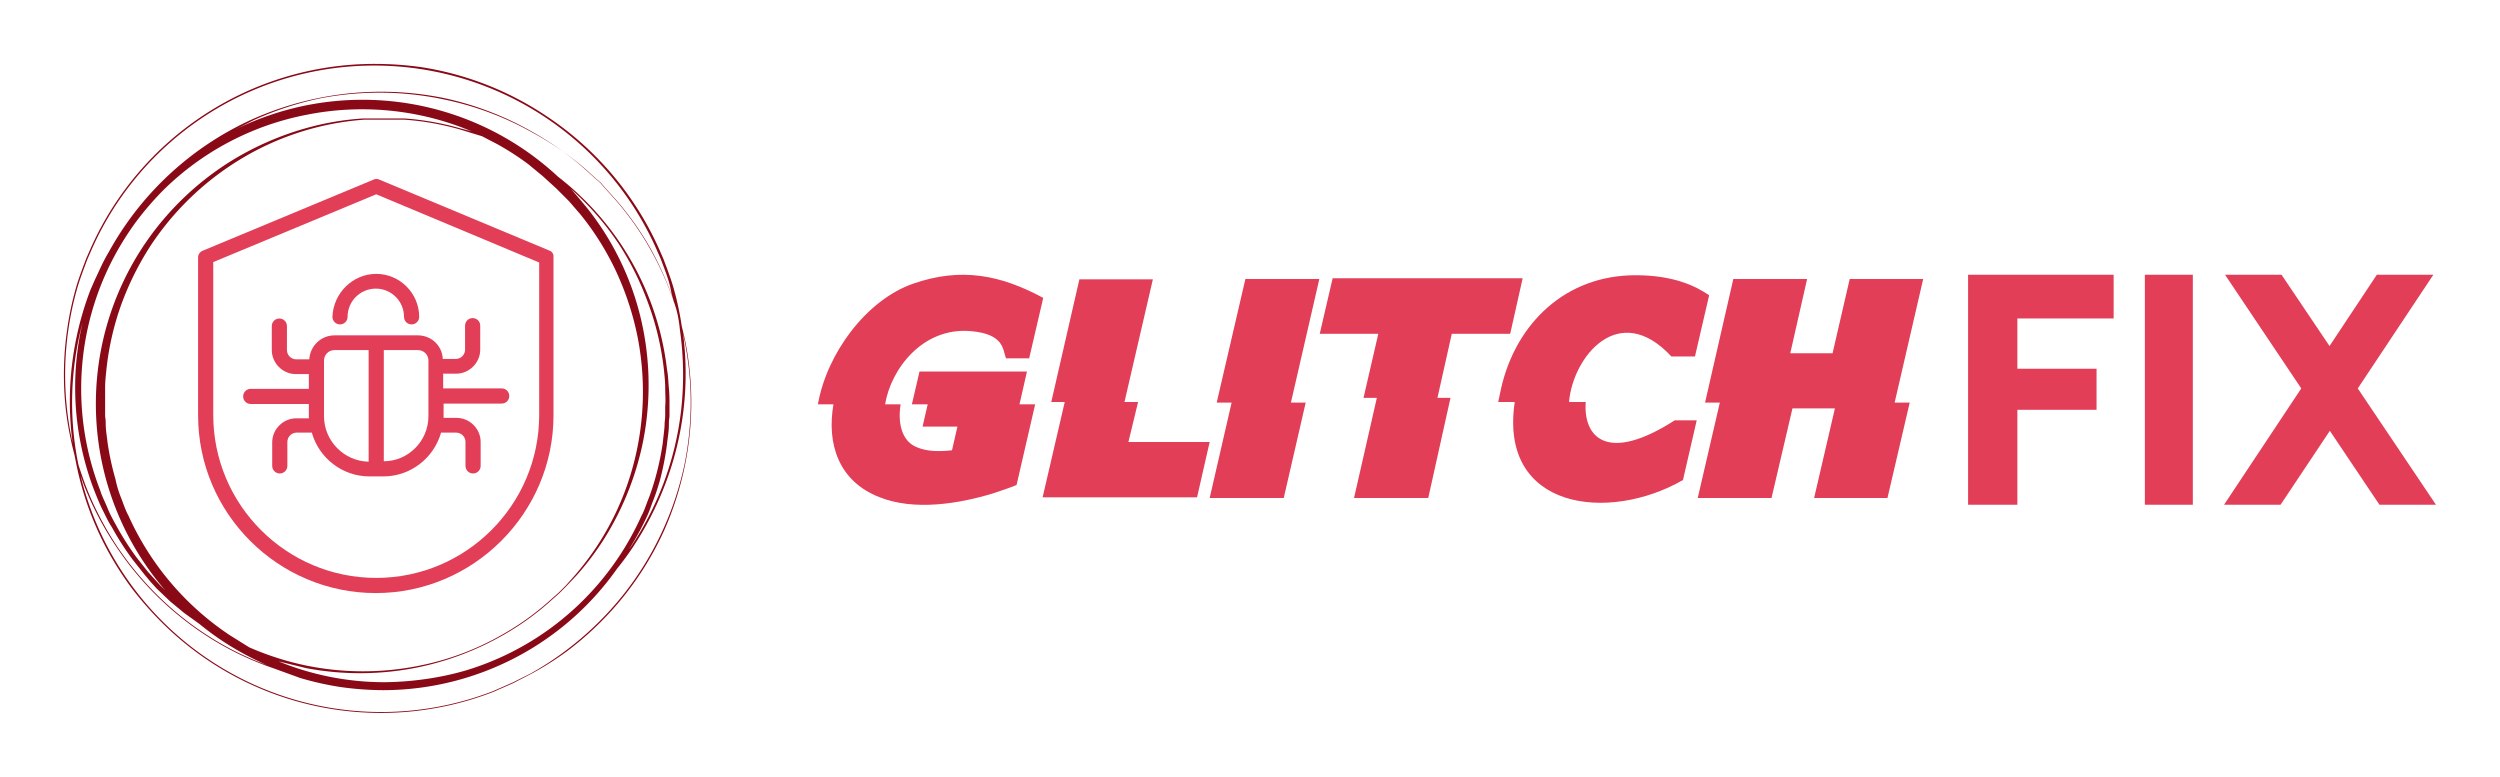 
        <svg xmlns="http://www.w3.org/2000/svg" xmlns:xlink="http://www.w3.org/1999/xlink" version="1.1" width="3161.623" 
        height="982.365" viewBox="0 0 3161.623 982.365">
			
			<g transform="scale(8.081) translate(10, 10)">
				<defs id="SvgjsDefs8900"></defs><g id="SvgjsG8901" featureKey="symbolGroupContainer" transform="matrix(0.959,0,0,0.959,0.024,0)" fill="#8a0917"><path xmlns="http://www.w3.org/2000/svg" d="M101.3 44.9l-.5-2.1a48.1 48.1 0 0 0-1.3-6.1c-.3-1.1-.7-2.2-1.1-3.3l-.6-1.6-.7-1.6A50.9 50.9 0 0 0 78.7 8.5a50.5 50.5 0 0 0-20.6-8 55.7 55.7 0 0 0-7.4-.5A50.7 50.7 0 0 0 4.3 30.2l-.7 1.6-.6 1.6c-.4 1.1-.8 2.2-1.1 3.3a50.1 50.1 0 0 0-1.4 6.7 51.4 51.4 0 0 0-.2 13.1 53 53 0 0 0 1.4 7.3l.3 1.5a50.6 50.6 0 0 0 5 13.9 52.4 52.4 0 0 0 4 6.3 55.9 55.9 0 0 0 4.9 5.6A50.7 50.7 0 0 0 70 102.5l1.6-.7 1.6-.7 3.1-1.6a50.1 50.1 0 0 0 5.7-3.6 51.5 51.5 0 0 0 9.4-9.1 50.6 50.6 0 0 0 6.5-10.6 51.7 51.7 0 0 0 3.5-11.1 51.1 51.1 0 0 0-.1-20.2zm-.8-1.5a52.2 52.2 0 0 1 .2 13.1 50.3 50.3 0 0 1-2.9 12 51.5 51.5 0 0 1-5.3 10.3l-.3.4a45.4 45.4 0 0 0 2.8-5.1c.5-1 .8-2 1.2-3s.7-2 1-3a46.3 46.3 0 0 0 1.2-6.1c.1-1 .3-2 .3-3.1s.1-1 .1-1.5v-1.5c0-1 0-2-.1-3s-.1-2-.3-3a46.5 46.5 0 0 0-2.7-11.1 47.5 47.5 0 0 0-4.9-9.5 47 47 0 0 0-10.2-10.9 46.8 46.8 0 0 0-53.8-7.1l4.1-2.1a51.6 51.6 0 0 1 11-3.6 50.9 50.9 0 0 1 20.1.2 50 50 0 0 1 14.6 5.5 48.2 48.2 0 0 1 8.3 5.7l2 1.8.7.6.6.7 1.8 2a48.1 48.1 0 0 1 5.8 8.2 50.6 50.6 0 0 1 4.1 9.7c.3 1.1.5 2.3.6 3.4zM2.3 65.2A50.7 50.7 0 0 1 3 42.3l-.3 1.4A47 47 0 0 0 5 69.8c.4 1 .8 2 1.3 3s.9 1.9 1.5 2.8a46.3 46.3 0 0 0 3.4 5.3l1.9 2.4 1 1.2 1 1.1 2.2 2.1 2.3 1.9 2.5 1.8a45.4 45.4 0 0 0 4.1 3 47.3 47.3 0 0 0 6.9 3.7A49.3 49.3 0 0 1 23 93 51 51 0 0 1 8.7 78.8a51.6 51.6 0 0 1-5.3-10.3q-.5-1.4-1-2.9zm75.2 28.2a45.9 45.9 0 0 1-12 5.6 47.2 47.2 0 0 1-6.6 1.4 50.5 50.5 0 0 1-6.7.5A45.7 45.7 0 0 1 35 97.5l4.5 1.1a47.1 47.1 0 0 0 18.6-.2 47.4 47.4 0 0 0 13.4-5.1A44.2 44.2 0 0 0 79 88l1.8-1.6.6-.6.6-.6 1.7-1.8a44.3 44.3 0 0 0 5.4-7.5 47.8 47.8 0 0 0 5.2-13.4 47.2 47.2 0 0 0 .3-18.7 46 46 0 0 0-9.1-20.1c-.9-1.1-1.8-2.2-2.8-3.3a46.2 46.2 0 0 1 7.9 9.1 47.1 47.1 0 0 1 4.7 9.5 45.9 45.9 0 0 1 2.6 11c.1 1 .2 1.9.2 2.9s.1 2 0 3v1.5c0 .5-.1 1-.1 1.5s-.2 2-.3 3a45.5 45.5 0 0 1-1.3 6c-.3 1-.6 2-1 3s-.7 2-1.2 2.9a46 46 0 0 1-16.7 19.6zm-9.3-81.6l2.5 1.3a44.9 44.9 0 0 1 5.1 3.3l2.3 1.9 1.1 1 1.1 1 2.1 2.1 1.9 2.2a45.5 45.5 0 0 1 5.9 9.5 48.1 48.1 0 0 1 3.3 10 46.3 46.3 0 0 1 .1 18.3 45.4 45.4 0 0 1-10.1 20.9l-1.6 1.8-.6.6-.6.6-1.8 1.6a44.1 44.1 0 0 1-7.5 5.3 44.6 44.6 0 0 1-13.4 5 46.4 46.4 0 0 1-18.4 0 47 47 0 0 1-9.4-3l-3.2-2a46.2 46.2 0 0 1-16.5-19.5c-.5-.9-.8-1.9-1.2-2.9s-.7-2-.9-3a45 45 0 0 1-1.3-6c-.1-1-.3-2-.3-3s-.1-1-.1-1.5v-4.4c0-1 .1-1.9.2-2.9a45.6 45.6 0 0 1 2.5-10.9 48.1 48.1 0 0 1 4.7-9.4 46.3 46.3 0 0 1 12.9-13 45.4 45.4 0 0 1 22-7.6h6.5a44 44 0 0 1 9.1 1.6zm-3.6-1.3a44.2 44.2 0 0 0-9.1-1.6h-6.6a44.2 44.2 0 0 0-9.1 1.5 47.9 47.9 0 0 0-13.1 5.8 47.2 47.2 0 0 0-13.4 13 46.6 46.6 0 0 0 3.2 56.7l-.8-.8-1-1.1-1-1.1-1.9-2.4a45.4 45.4 0 0 1-3.3-5.2c-.5-.9-1-1.8-1.4-2.8s-.9-1.9-1.2-2.9a45.9 45.9 0 0 1 2.3-38.2 47.5 47.5 0 0 1 3.6-5.7 50.6 50.6 0 0 1 4.4-5.1A45.6 45.6 0 0 1 39.6 8.3 46.2 46.2 0 0 1 65 10.4l1.5.6zM.5 56.5a51.5 51.5 0 0 1 .2-13.1 50 50 0 0 1 1.4-6.6c.3-1.1.7-2.2 1.1-3.3l.6-1.6.7-1.6a50.4 50.4 0 0 1 92.2 0l.7 1.6.6 1.6c.4 1.1.8 2.2 1 3.3s.4 1.5.6 2.3a50.7 50.7 0 0 0-3.9-8.8 48.3 48.3 0 0 0-5.8-8.2l-1.8-2-.6-.7-.7-.6-2-1.8a48.3 48.3 0 0 0-8.2-5.8 50.1 50.1 0 0 0-14.5-5.6 51.2 51.2 0 0 0-20.2-.1A51.8 51.8 0 0 0 30.8 9 50.5 50.5 0 0 0 7.3 30.7c-.6 1-1.1 2-1.6 3.1L5 35.3l-.7 1.6a51 51 0 0 0-2.9 25 54 54 0 0 1-.9-5.4zm100.8 8.6a51.5 51.5 0 0 1-3.6 11 50.4 50.4 0 0 1-6.5 10.6 51.5 51.5 0 0 1-9.4 9.1 50 50 0 0 1-5.7 3.7l-3 1.5-1.6.7-1.6.7A50.5 50.5 0 0 1 2.7 67.2l.5 1.4a51.8 51.8 0 0 0 5.4 10.3 51.1 51.1 0 0 0 14.3 14.2 49.6 49.6 0 0 0 11.2 5.5l4.4 1.6a48.7 48.7 0 0 0 6.7 1.5 51.5 51.5 0 0 0 6.9.5 46.8 46.8 0 0 0 38.2-19.9c.9-1.1 1.7-2.2 2.5-3.4a51.8 51.8 0 0 0 5.3-10.3 50.6 50.6 0 0 0 2.9-24.7l.2 1a51 51 0 0 1 .1 20.2z"></path></g><g id="SvgjsG8902" featureKey="symbolFeature-0" transform="matrix(0.659,0,0,0.659,15.927,17.44)" fill="#e23e57"><path xmlns="http://www.w3.org/2000/svg" d="M91.2,17.9L50.7,1c-0.4-0.2-0.9-0.2-1.3,0L8.8,17.9c-0.7,0.3-1.1,0.9-1.1,1.6v37.5c0,23.3,19,42.2,42.2,42.2  s42.2-19,42.2-42.2V19.5C92.2,18.8,91.8,18.1,91.2,17.9z M88.7,56.9c0,21.4-17.4,38.7-38.7,38.7S11.3,78.3,11.3,56.9V20.6L50,4.5  l38.7,16.2V56.9z M59.9,38H40.1c-3.2,0-5.8,2.5-6,5.7H31c-1.2,0-2.2-1-2.2-2.2v-5.7c0-1-0.8-1.8-1.8-1.8s-1.8,0.8-1.8,1.8v5.7  c0,3.1,2.6,5.7,5.7,5.7h3.1v3.5H20.2c-1,0-1.8,0.8-1.8,1.8s0.8,1.8,1.8,1.8h13.8v3c0,0.1,0,0.3,0,0.4H31c-3.1,0-5.7,2.6-5.7,5.7V69  c0,1,0.8,1.8,1.8,1.8s1.8-0.8,1.8-1.8v-5.7c0-1.2,1-2.2,2.2-2.2h3.6c1.7,6,7.2,10.4,13.7,10.4h3.3c6.5,0,12-4.4,13.7-10.4H69  c1.2,0,2.2,1,2.2,2.2V69c0,1,0.8,1.8,1.8,1.8s1.8-0.8,1.8-1.8v-5.7c0-3.1-2.6-5.7-5.7-5.7h-3.1c0-0.1,0-0.3,0-0.4v-3h13.8  c1,0,1.8-0.8,1.8-1.8s-0.8-1.8-1.8-1.8H65.9v-3.5H69c3.1,0,5.7-2.6,5.7-5.7v-5.7c0-1-0.8-1.8-1.8-1.8s-1.8,0.8-1.8,1.8v5.7  c0,1.2-1,2.2-2.2,2.2h-3.1C65.7,40.5,63.1,38,59.9,38z M37.6,57.2V44c0-1.4,1.1-2.5,2.5-2.5h8.1v26.5C42.4,67.9,37.6,63.1,37.6,57.2  z M51.8,67.9V41.5h8.1c1.4,0,2.5,1.1,2.5,2.5v13.2C62.4,63.1,57.6,67.9,51.8,67.9z M50,23.4c5.6,0,10.2,4.6,10.2,10.2  c0,1-0.8,1.8-1.8,1.8s-1.8-0.8-1.8-1.8c0-3.7-3-6.7-6.7-6.7s-6.7,3-6.7,6.7c0,1-0.8,1.8-1.8,1.8s-1.8-0.8-1.8-1.8  C39.8,28,44.4,23.4,50,23.4z"></path></g><g id="SvgjsG8903" featureKey="nameLeftFeature-0" transform="matrix(2.346,0,0,2.346,115.526,20.929)" fill="#e23e57"><path d="M2.09 13.789 l-1.035 0 c0.586 -3.379 3.223 -6.963 6.348 -8.047 c3.213 -1.123 5.869 -0.576 8.682 0.947 l-0.938 4.033 l-1.543 0 c-0.225 -0.547 -0.078 -1.621 -2.344 -1.816 c-3.223 -0.283 -5.342 2.539 -5.723 4.883 l1.035 0 c-0.195 1.221 0.068 2.324 0.898 2.773 c0.547 0.293 1.338 0.43 2.51 0.293 l0.02 0 l0.361 -1.582 l-2.324 0 l0.342 -1.484 l-1.055 0 l0.508 -2.188 l7.168 0 l-0.498 2.188 l1.045 0 l-1.24 5.381 c-0.498 0.205 -1.016 0.371 -1.533 0.547 c-2.324 0.713 -5.303 1.191 -7.617 0.264 c-2.744 -1.074 -3.516 -3.574 -3.066 -6.191 z M17.52 13.633 l-0.898 0 l1.875 -8.184 l4.902 0 l-1.895 8.184 l0.908 0 l-0.645 2.666 l5.42 0 l-0.84 3.691 l-10.303 0 z M33.594 13.672 l-1.465 6.367 l-4.941 0 l1.465 -6.367 l-0.996 0 l1.914 -8.242 l4.932 0 l-1.895 8.242 l0.986 0 z M43.252 13.359 l-1.484 6.68 l-4.951 0 l1.523 -6.68 l-0.889 0 l0.986 -4.277 l-3.906 0 l0.859 -3.701 l12.676 0 l-0.83 3.701 l-3.897 0 l-0.957 4.277 l0.869 0 z M51.162 13.633 l1.113 0 c-0.176 2.353 1.426 4.121 5.938 1.221 l1.465 0 l-0.918 3.984 c-4.951 2.852 -12.295 1.992 -11.221 -5.205 l-1.103 0 c0.059 -0.264 0.117 -0.576 0.195 -0.918 c0.996 -4.365 4.326 -7.539 8.965 -7.539 c2.559 0 4.033 0.732 4.912 1.338 l-0.947 4.082 l-1.572 0 c-3.535 -3.809 -6.592 0.078 -6.826 3.037 z M73.886 13.672 l-1.484 6.367 l-4.893 0 l1.387 -5.977 l-2.832 0 l-1.397 5.977 l-4.922 0 l1.475 -6.367 l-0.986 0 l1.885 -8.242 l4.922 0 l-1.123 4.951 l2.822 0 l1.143 -4.951 l4.902 0 l-1.904 8.242 l1.006 0 z"></path></g><g id="SvgjsG8904" featureKey="nameRightFeature-0" transform="matrix(2.571,0,0,2.571,294.914,17.571)" fill="#e23e57"><path d="M10.06 8.66 l-5.86 0 l0 3.06 l4.82 0 l0 2.5 l-4.82 0 l0 5.78 l-3 0 l0 -14 l8.86 0 l0 2.66 z M14.88 6 l0 14 l-2.92 0 l0 -14 l2.92 0 z M29.68 20 l-3.44 0 l-3.02 -4.5 l-3 4.5 l-3.44 0 l4.7 -7.08 l-4.64 -6.92 l3.44 0 l2.92 4.34 l2.88 -4.34 l3.44 0 l-4.6 6.92 z"></path></g>
			</g>
		</svg>
	